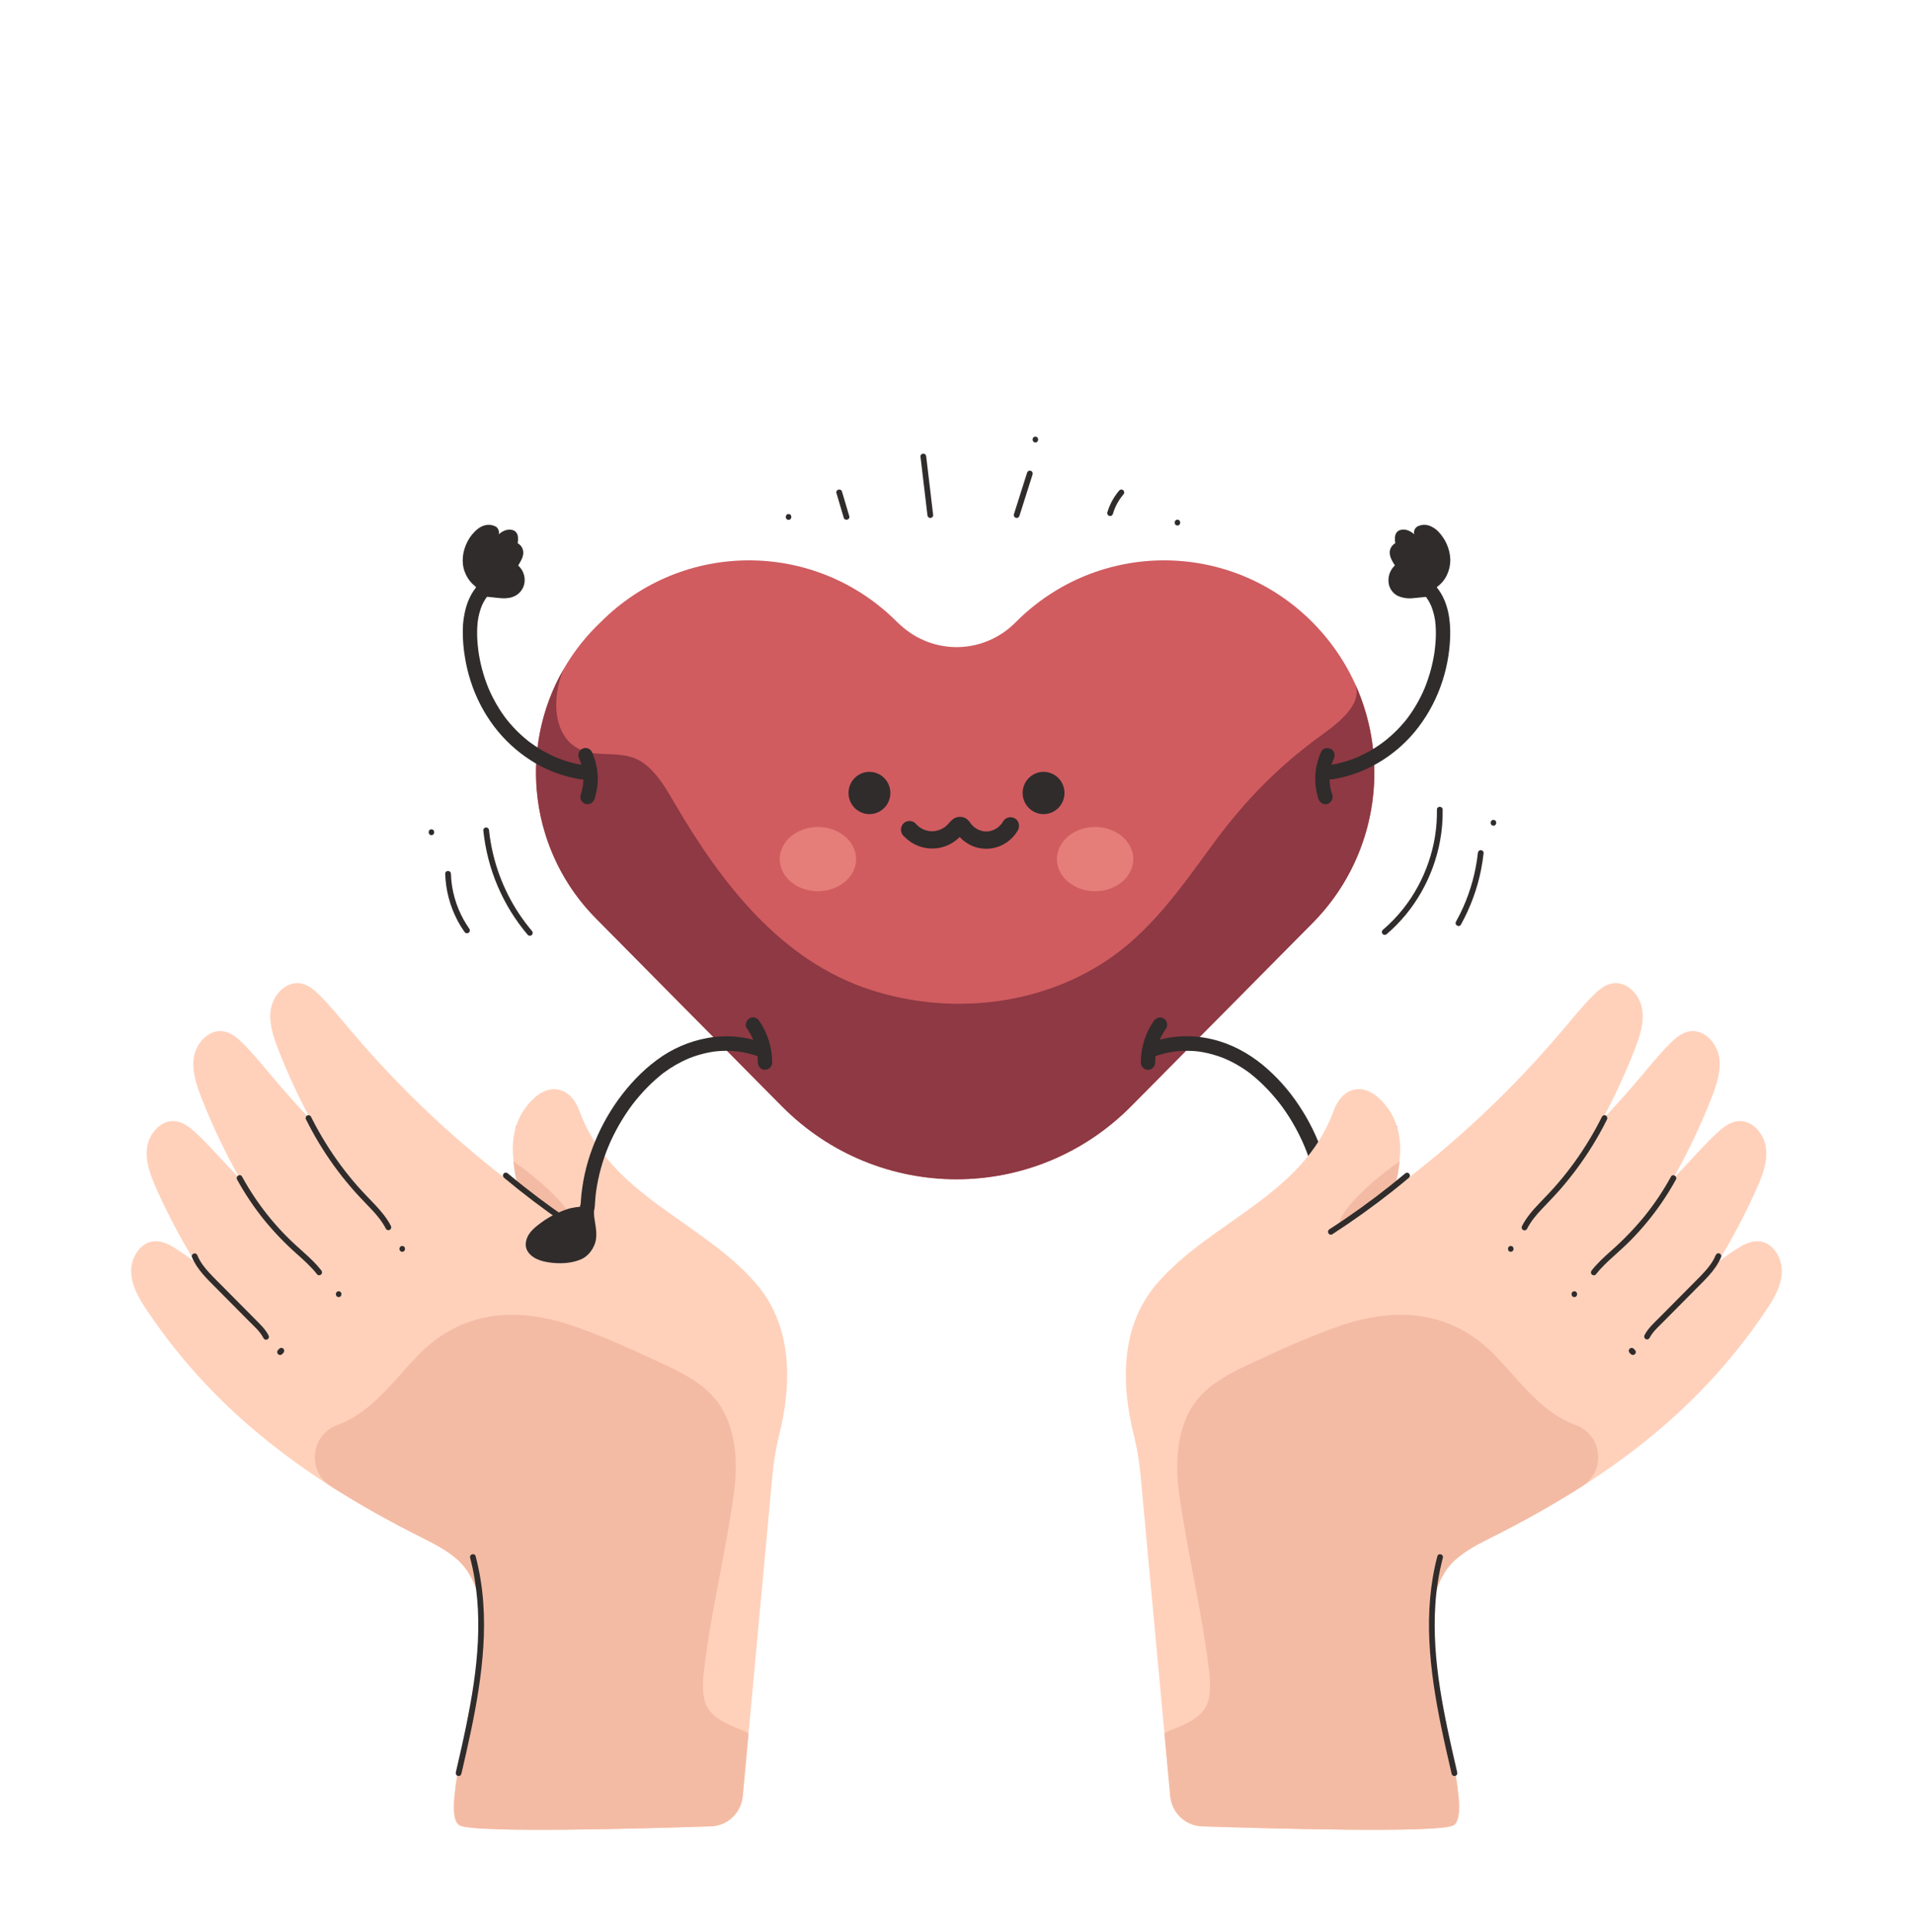 <svg width="317" height="320" viewBox="0 0 317 320" fill="none" xmlns="http://www.w3.org/2000/svg">
<path d="M125.236 212.574C116.192 202.174 101.144 198.093 96.007 184.006C94.612 180.186 91.201 179.149 88.153 182.246C84.143 186.326 84.403 191.846 86.299 197.173C75.898 189.438 66.411 180.523 58.025 170.603C56.421 168.704 54.855 166.763 53.112 165.003C52.161 164.043 51.077 163.091 49.748 162.89C47.433 162.536 45.334 164.712 44.908 167.037C44.481 169.362 45.277 171.723 46.136 173.917C47.698 177.916 49.509 181.812 51.559 185.581C49.402 183.298 47.308 180.955 45.277 178.552C43.673 176.653 42.107 174.712 40.364 172.952C39.413 171.992 38.328 171.042 36.999 170.838C34.683 170.485 32.584 172.661 32.158 174.986C31.732 177.31 32.529 179.672 33.386 181.866C35.203 186.517 37.356 191.027 39.826 195.36C39.087 194.595 38.358 193.823 37.639 193.045C35.949 191.224 34.296 189.365 32.472 187.678C31.48 186.762 30.353 185.864 29.015 185.723C26.685 185.477 24.69 187.75 24.369 190.093C24.049 192.435 24.954 194.755 25.912 196.914C27.774 201.1 29.914 205.155 32.318 209.051C31.331 208.317 30.331 207.611 29.296 206.941C28.161 206.213 26.896 205.525 25.553 205.622C23.219 205.782 21.643 208.378 21.732 210.742C21.821 213.107 23.111 215.232 24.427 217.187C36.067 234.504 51.679 245.573 69.97 254.738C72.04 255.774 74.129 256.845 75.852 258.398C79.597 261.776 80.171 267.586 79.576 272.346C77.808 286.523 73.263 300.702 76.156 302.37C78.451 303.694 106.382 302.917 117.807 302.539C119.139 302.495 120.409 301.962 121.38 301.039C122.35 300.117 122.954 298.869 123.078 297.53L127.992 244.446C128.171 242.493 128.474 240.554 128.9 238.64C128.96 238.373 129.021 238.122 129.078 237.89C131.324 228.96 131.263 219.506 125.236 212.574Z" fill="#FFD1BB"/>
<path d="M85.073 192.394C85.194 193.735 85.438 195.062 85.802 196.358C85.981 196.571 86.939 197.091 87.137 197.288C88.613 198.728 93.846 201.592 95.16 203.194C95.417 200.71 89.047 195.04 85.073 192.394Z" fill="#F4BBA4"/>
<path d="M123.075 286.643C117.369 284.403 115.917 282.963 116.674 276.627C117.851 266.75 120.27 257.17 121.619 247.339C122.227 242.901 122.078 238.019 119.997 233.96C117.713 229.506 113.093 227.419 108.779 225.422C104.258 223.33 99.73 221.278 95.016 219.648C85.547 216.371 76.41 217.101 69.211 224.566C65.21 228.715 61.653 233.88 56.077 235.987L55.886 236.058C51.479 237.658 50.834 243.669 54.789 246.197C59.699 249.309 64.766 252.161 69.97 254.742C72.04 255.779 74.129 256.85 75.852 258.403C79.597 261.781 80.171 267.59 79.577 272.35C77.808 286.528 73.264 300.707 76.156 302.374C78.451 303.699 106.382 302.922 117.807 302.544C119.139 302.5 120.409 301.966 121.38 301.044C122.35 300.122 122.954 298.874 123.079 297.534L124.044 287.114C123.733 286.933 123.409 286.775 123.075 286.643Z" fill="#F4BBA4"/>
<path d="M83.487 195.074C86.657 197.721 89.942 200.212 93.344 202.547C94.303 203.203 95.271 203.843 96.246 204.467C96.354 204.521 96.478 204.531 96.594 204.496C96.709 204.46 96.807 204.382 96.867 204.277C96.927 204.172 96.946 204.047 96.919 203.929C96.892 203.81 96.821 203.706 96.721 203.638C93.314 201.441 90.016 199.083 86.828 196.565C85.928 195.851 85.036 195.125 84.154 194.387C84.063 194.301 83.943 194.252 83.818 194.252C83.693 194.252 83.573 194.301 83.482 194.387C83.393 194.477 83.343 194.599 83.343 194.726C83.343 194.854 83.393 194.976 83.482 195.066L83.487 195.074Z" fill="#2F2C2B"/>
<path d="M85.536 186.538C85.512 186.61 85.493 186.685 85.473 186.758C85.552 186.68 85.579 186.605 85.536 186.538Z" fill="#2F2C2B"/>
<path d="M50.72 185.459C52.044 188.12 53.581 190.666 55.316 193.074C56.194 194.285 57.117 195.459 58.087 196.594C59.038 197.714 60.059 198.776 61.08 199.835C62.175 200.973 63.245 202.152 63.963 203.578C64.03 203.678 64.133 203.75 64.25 203.777C64.368 203.804 64.491 203.786 64.595 203.725C64.7 203.664 64.777 203.565 64.812 203.449C64.847 203.332 64.837 203.207 64.784 203.098C64.135 201.818 63.199 200.698 62.221 199.654C61.219 198.587 60.186 197.554 59.22 196.454C57.276 194.236 55.517 191.858 53.963 189.346C53.085 187.929 52.273 186.473 51.528 184.978C51.497 184.923 51.456 184.875 51.406 184.836C51.357 184.798 51.3 184.769 51.24 184.753C51.18 184.736 51.117 184.732 51.054 184.74C50.992 184.748 50.933 184.768 50.879 184.8C50.772 184.866 50.694 184.971 50.662 185.093C50.63 185.215 50.646 185.345 50.707 185.456L50.72 185.459Z" fill="#2F2C2B"/>
<path d="M39.284 195.39C40.576 197.744 42.072 199.977 43.754 202.064C45.443 204.134 47.299 206.061 49.301 207.824C50.452 208.851 51.606 209.888 52.56 211.112C52.719 211.315 53.066 211.272 53.232 211.112C53.318 211.02 53.366 210.899 53.366 210.773C53.366 210.646 53.318 210.525 53.232 210.434C52.397 209.362 51.406 208.43 50.4 207.526C49.393 206.622 48.393 205.728 47.445 204.768C45.606 202.906 43.934 200.882 42.451 198.72C41.606 197.488 40.824 196.215 40.105 194.902C39.809 194.362 38.988 194.845 39.284 195.382V195.39Z" fill="#2F2C2B"/>
<path d="M31.797 208.221C32.656 210.317 34.333 211.87 35.889 213.443L41.185 218.781C42.066 219.667 43.077 220.528 43.66 221.661C43.689 221.72 43.73 221.772 43.779 221.815C43.829 221.858 43.887 221.889 43.949 221.908C44.011 221.928 44.077 221.934 44.142 221.926C44.206 221.918 44.269 221.898 44.325 221.865C44.382 221.832 44.431 221.787 44.47 221.734C44.508 221.681 44.536 221.621 44.55 221.557C44.565 221.493 44.566 221.426 44.555 221.362C44.543 221.297 44.518 221.235 44.481 221.181C43.96 220.173 43.12 219.382 42.332 218.589L39.684 215.92L37.064 213.278C36.257 212.466 35.433 211.667 34.659 210.821C33.886 209.974 33.153 209.048 32.714 207.976C32.678 207.855 32.596 207.754 32.488 207.691C32.379 207.629 32.251 207.61 32.13 207.64C31.906 207.702 31.698 207.99 31.797 208.23V208.221Z" fill="#2F2C2B"/>
<path d="M46.748 224.32L46.956 224.112C47.002 224.069 47.036 224.013 47.054 223.952C47.083 223.895 47.097 223.832 47.093 223.768C47.096 223.704 47.083 223.64 47.054 223.582C47.036 223.521 47.002 223.466 46.956 223.422L46.859 223.347C46.786 223.304 46.703 223.281 46.618 223.282L46.493 223.299C46.413 223.321 46.34 223.364 46.282 223.422L46.076 223.63C46.029 223.674 45.996 223.729 45.978 223.79C45.948 223.847 45.934 223.91 45.937 223.974C45.934 224.039 45.948 224.103 45.978 224.16C45.996 224.221 46.03 224.276 46.076 224.32L46.173 224.395C46.245 224.438 46.328 224.461 46.412 224.461L46.539 224.443C46.618 224.421 46.69 224.379 46.748 224.32Z" fill="#2F2C2B"/>
<path d="M56.12 214.866C56.732 214.866 56.733 213.906 56.12 213.906C55.507 213.906 55.507 214.866 56.12 214.866Z" fill="#2F2C2B"/>
<path d="M66.654 207.36C67.266 207.36 67.267 206.4 66.654 206.4C66.041 206.4 66.041 207.36 66.654 207.36Z" fill="#2F2C2B"/>
<path d="M77.903 258.058C79.088 262.557 79.412 267.229 79.19 271.87C78.966 276.578 78.202 281.24 77.256 285.85C76.725 288.443 76.132 291.024 75.533 293.602C75.503 293.724 75.521 293.854 75.583 293.964C75.645 294.074 75.746 294.155 75.866 294.192C75.987 294.226 76.117 294.21 76.227 294.147C76.337 294.084 76.417 293.98 76.451 293.858C77.533 289.192 78.599 284.515 79.318 279.778C80.03 275.106 80.42 270.362 80.088 265.637C79.912 262.989 79.487 260.364 78.82 257.797C78.662 257.2 77.746 257.454 77.904 258.053L77.903 258.058Z" fill="#2F2C2B"/>
<path d="M217.532 103.126C203.924 89.39 181.869 89.39 168.257 103.126C165.763 105.643 162.408 107.098 158.882 107.193C155.357 107.287 151.93 106.013 149.307 103.634L148.747 103.125C135.14 89.39 113.085 89.39 99.473 103.125C96.169 106.26 93.523 110.034 91.694 114.223C89.865 118.412 88.89 122.929 88.827 127.506C88.763 132.084 89.613 136.627 91.325 140.866C93.037 145.104 95.577 148.952 98.793 152.179L109.225 162.72L129.563 183.25C145.544 199.382 171.456 199.382 187.437 183.25L207.774 162.72L217.532 152.87C231.139 139.131 231.137 116.861 217.532 103.126Z" fill="#D05C60"/>
<path d="M224.479 113.138C226.149 116.754 221.127 120.218 218.743 121.954C211.54 127.2 205.999 132.973 200.75 140.16C195.643 147.152 190.58 154.379 183.262 159.2C171.893 166.701 157.234 168.131 144.376 164.01C129.39 159.21 119.492 146.238 111.814 133.104C110.533 130.912 109.252 128.654 107.354 126.979C104.659 124.6 101.965 125.098 98.72 124.813C91.623 124.189 91.122 116.299 93.358 110.906C89.624 117.424 88.131 125.007 89.114 132.472C90.096 139.936 93.498 146.863 98.788 152.171L109.226 162.72L129.563 183.25C145.544 199.382 171.456 199.382 187.437 183.25L207.774 162.72L217.532 152.87C222.588 147.767 225.967 141.217 227.21 134.109C228.453 127.002 227.499 119.68 224.479 113.138Z" fill="#8E3943"/>
<path d="M126.483 172.758C123.509 171.669 120.303 171.393 117.19 171.958C114.172 172.508 111.319 173.749 108.851 175.587C106.379 177.414 104.264 179.667 102.456 182.158C100.679 184.625 99.24 187.323 98.176 190.178C97.113 192.981 96.466 195.928 96.255 198.923C96.233 199.254 96.227 199.587 96.184 199.917L96.227 199.597C96.202 199.779 96.155 199.957 96.087 200.128L96.208 199.842C96.186 199.89 96.159 199.934 96.136 199.982C96.089 200.054 96.1 200.042 96.17 199.947C96.24 199.853 96.254 199.842 96.198 199.906L96.162 199.944C96.075 200.022 96.113 199.994 96.279 199.856C96.22 199.881 96.163 199.912 96.11 199.947L96.395 199.826C96.274 199.87 96.148 199.901 96.021 199.918L96.338 199.877C95.708 199.927 95.083 200.021 94.466 200.16C93.824 200.343 93.197 200.574 92.589 200.853C91.488 201.332 90.448 201.942 89.491 202.67C88.698 203.272 87.841 203.963 87.414 204.891C87.055 205.674 86.971 206.603 87.476 207.35C88.4 208.717 90.204 209.072 91.729 209.21C93.253 209.347 94.915 209.219 96.338 208.586C97.374 208.126 98.146 207.146 98.547 206.106C98.996 204.938 98.784 203.635 98.595 202.438C98.552 202.17 98.509 201.901 98.473 201.638L98.516 201.958C98.419 201.351 98.403 200.734 98.47 200.123L98.427 200.443C98.453 200.263 98.49 200.086 98.538 199.91C98.704 199.306 98.333 198.578 97.707 198.434C97.404 198.355 97.082 198.399 96.809 198.555C96.537 198.711 96.335 198.968 96.246 199.272C95.839 200.757 96.197 202.24 96.397 203.725L96.355 203.405C96.441 203.951 96.455 204.507 96.398 205.058L96.441 204.738C96.401 205.023 96.326 205.303 96.216 205.57L96.336 205.283C96.29 205.396 96.237 205.506 96.178 205.613C96.146 205.669 96.113 205.723 96.078 205.773C96.021 205.858 95.867 206.006 96.114 205.734C95.931 205.944 95.734 206.143 95.526 206.328C95.401 206.435 95.781 206.146 95.632 206.245L95.577 206.285C95.529 206.317 95.482 206.346 95.434 206.373C95.332 206.432 95.226 206.486 95.117 206.533L95.401 206.413C94.895 206.613 94.365 206.746 93.826 206.81L94.143 206.766C93.204 206.89 92.252 206.89 91.313 206.766L91.63 206.81C91.037 206.738 90.454 206.59 89.898 206.368L90.183 206.49C90.052 206.435 89.924 206.372 89.8 206.302C89.738 206.267 89.676 206.229 89.617 206.19L89.533 206.131C89.405 206.045 89.817 206.365 89.692 206.25C89.603 206.172 89.519 206.088 89.44 206C89.625 206.205 89.616 206.253 89.516 206.088C89.487 206.036 89.461 205.983 89.438 205.928L89.557 206.214C89.519 206.122 89.492 206.024 89.48 205.925L89.521 206.245C89.508 206.138 89.508 206.031 89.521 205.925L89.478 206.245C89.499 206.109 89.537 205.977 89.591 205.851L89.472 206.138C89.532 205.998 89.606 205.864 89.69 205.738C89.716 205.699 89.743 205.662 89.77 205.626C89.868 205.482 89.538 205.91 89.694 205.725C89.752 205.654 89.809 205.586 89.871 205.518C90.027 205.35 90.192 205.19 90.364 205.038C90.465 204.946 90.57 204.858 90.681 204.771C90.736 204.725 90.793 204.682 90.849 204.637C90.532 204.888 90.73 204.73 90.803 204.674C91.76 203.956 92.798 203.354 93.894 202.88L93.61 203.002C94.348 202.67 95.125 202.435 95.923 202.304L95.606 202.347C96.232 202.262 96.883 202.296 97.441 201.947C97.724 201.763 97.965 201.52 98.147 201.235C98.33 200.95 98.45 200.629 98.5 200.293C98.588 199.758 98.598 199.219 98.639 198.68C98.677 198.186 98.73 197.694 98.798 197.203L98.755 197.523C99.124 194.85 99.84 192.237 100.885 189.752L100.765 190.038C101.812 187.53 103.162 185.163 104.784 182.989L104.943 182.787C105.032 182.67 104.784 182.995 104.871 182.88L104.93 182.805C105.039 182.664 105.15 182.523 105.261 182.384C105.473 182.122 105.687 181.863 105.905 181.608C106.341 181.102 106.792 180.611 107.258 180.134C107.724 179.658 108.195 179.211 108.671 178.794C108.915 178.576 109.164 178.365 109.417 178.154C109.55 178.045 109.682 177.931 109.82 177.834C109.809 177.834 109.582 178.016 109.736 177.899L109.814 177.84L110.05 177.662C111.303 176.737 112.657 175.96 114.087 175.347L113.803 175.469C115.289 174.836 116.85 174.402 118.447 174.179L118.13 174.221C119.623 174.02 121.136 174.02 122.63 174.221L122.313 174.179C123.52 174.346 124.706 174.645 125.849 175.072C126.153 175.156 126.478 175.115 126.752 174.958C127.026 174.801 127.227 174.54 127.31 174.234C127.469 173.554 127.106 172.992 126.48 172.758H126.483Z" fill="#2F2C2B"/>
<path d="M97.406 199.416C97.379 199.96 97.319 200.59 96.871 200.894C96.601 201.077 96.259 201.09 95.937 201.112C93.826 201.272 90.633 203.019 89.148 204.525C85.582 208.142 94.22 208.854 96.281 207.245C98.986 205.126 96.647 202.238 97.39 199.589" fill="#2F2C2B"/>
<path d="M123.755 170.339C124.204 170.979 124.584 171.666 124.887 172.387L124.768 172.101C125.139 172.994 125.394 173.932 125.526 174.891L125.483 174.571C125.546 175.049 125.578 175.53 125.58 176.011C125.58 176.64 126.125 177.242 126.768 177.211C127.082 177.206 127.382 177.078 127.603 176.854C127.825 176.63 127.952 176.328 127.957 176.011C127.954 173.547 127.205 171.142 125.809 169.12C125.646 168.855 125.393 168.659 125.098 168.568C124.789 168.485 124.46 168.529 124.183 168.69C123.679 169.01 123.372 169.782 123.755 170.331V170.339Z" fill="#2F2C2B"/>
<path d="M96.831 126.771C95.146 126.516 93.499 126.048 91.93 125.378L92.215 125.498C91.217 125.071 90.252 124.568 89.329 123.994C88.862 123.702 88.407 123.395 87.963 123.07L87.65 122.843C87.592 122.798 87.532 122.755 87.475 122.707C87.462 122.696 87.69 122.877 87.59 122.797L87.492 122.72C87.278 122.549 87.066 122.374 86.858 122.194C86.031 121.483 85.258 120.712 84.544 119.886C84.36 119.674 84.181 119.456 84.005 119.237C83.923 119.133 83.834 119.029 83.758 118.917C83.748 118.906 83.916 119.13 83.842 119.026L83.78 118.946L83.621 118.731C83.283 118.27 82.964 117.798 82.662 117.315C81.972 116.203 81.371 115.037 80.867 113.827L80.986 114.114C80.126 112.038 79.54 109.858 79.242 107.629L79.285 107.949C79.057 106.219 78.968 104.458 79.195 102.723L79.152 103.043C79.272 102.076 79.518 101.128 79.884 100.226L79.765 100.512C79.91 100.165 80.079 99.829 80.269 99.506C80.364 99.346 80.467 99.186 80.573 99.026C80.629 98.947 80.86 98.661 80.612 98.963C80.67 98.893 80.727 98.821 80.786 98.749C81.124 98.363 81.347 97.889 81.429 97.381C81.496 97.01 81.423 96.629 81.225 96.31C81.027 95.991 80.719 95.758 80.359 95.656C80.207 95.614 80.047 95.603 79.889 95.623C79.732 95.644 79.581 95.696 79.443 95.776C79.308 95.856 79.19 95.961 79.096 96.087C79.001 96.213 78.932 96.356 78.893 96.508C78.853 96.661 78.844 96.82 78.865 96.976C78.886 97.133 78.938 97.283 79.017 97.419C79.186 97.677 79.436 97.871 79.727 97.97L79.768 97.986L79.485 97.866C79.586 97.923 79.538 97.883 79.339 97.746C79.203 97.542 79.16 97.493 79.21 97.594L79.091 97.307C79.101 97.331 79.108 97.356 79.112 97.381L79.069 97.061C79.075 97.114 79.075 97.168 79.069 97.221L79.111 96.901C79.095 96.995 79.07 97.086 79.034 97.174L79.153 96.888C79.099 96.998 79.038 97.105 78.971 97.208C78.92 97.296 79.095 97.048 79.085 97.059C79.054 97.089 79.027 97.122 79.004 97.158C78.895 97.294 78.789 97.435 78.687 97.576C78.493 97.835 78.314 98.106 78.153 98.387C77.8 99.016 77.514 99.68 77.299 100.37C76.898 101.702 76.693 103.087 76.689 104.48C76.678 105.927 76.793 107.373 77.031 108.8C77.242 110.157 77.56 111.494 77.982 112.8C78.843 115.511 80.154 118.054 81.861 120.32C83.531 122.529 85.574 124.424 87.895 125.92C90.145 127.37 92.642 128.388 95.258 128.923C95.576 128.986 95.88 129.038 96.192 129.083C96.502 129.158 96.828 129.114 97.108 128.962C97.38 128.801 97.578 128.538 97.658 128.23C97.737 127.922 97.693 127.595 97.535 127.32C97.376 127.077 97.123 126.813 96.825 126.77L96.831 126.771Z" fill="#2F2C2B"/>
<path d="M80.131 95.189C80.122 95.189 80.043 95.114 80.034 95.118C80.027 95.123 80.26 95.307 80.134 95.192C80.068 95.131 79.998 95.074 79.933 95.01C79.868 94.946 79.822 94.896 79.775 94.837C79.727 94.778 79.531 94.507 79.751 94.824C79.551 94.546 79.38 94.247 79.242 93.933L79.361 94.219C79.206 93.843 79.099 93.448 79.044 93.045L79.087 93.365C79.037 92.964 79.037 92.559 79.087 92.158L79.044 92.478C79.113 91.993 79.244 91.52 79.434 91.069L79.313 91.355C79.419 91.109 79.54 90.87 79.676 90.64C79.745 90.523 79.816 90.411 79.89 90.299C79.928 90.245 79.966 90.189 80.006 90.139L80.085 90.03C79.974 90.176 79.946 90.213 80.003 90.142C80.161 89.943 80.335 89.757 80.523 89.586C80.718 89.416 80.38 89.685 80.478 89.614C80.531 89.578 80.581 89.541 80.637 89.507C80.75 89.432 80.87 89.367 80.993 89.312L80.71 89.434C80.853 89.372 81.004 89.329 81.158 89.306L80.841 89.347C80.954 89.334 81.068 89.334 81.18 89.347L80.864 89.304C80.959 89.32 81.052 89.345 81.142 89.379L80.859 89.259L80.913 89.283L80.486 87.642L77.507 93.6C77.228 94.16 77.348 94.925 77.934 95.242C78.473 95.53 79.261 95.41 79.561 94.811L82.532 88.848C82.689 88.567 82.731 88.235 82.651 87.923C82.563 87.646 82.382 87.328 82.106 87.206C81.804 87.061 81.478 86.97 81.144 86.939C80.877 86.921 80.61 86.947 80.352 87.016C79.936 87.127 79.547 87.322 79.207 87.589C78.479 88.159 77.884 88.884 77.464 89.712C76.66 91.261 76.384 93.139 77.04 94.795C77.418 95.787 78.076 96.644 78.933 97.261C79.068 97.341 79.217 97.393 79.371 97.414C79.526 97.436 79.683 97.426 79.835 97.386C79.986 97.346 80.127 97.277 80.252 97.181C80.376 97.086 80.481 96.967 80.559 96.83C80.884 96.213 80.675 95.579 80.133 95.189H80.131Z" fill="#2F2C2B"/>
<path d="M79.751 95.619C80.123 95.06 80.51 94.514 80.914 93.979L81.001 93.864C80.887 94.013 80.87 94.037 80.946 93.936L81.079 93.766C81.182 93.635 81.285 93.504 81.396 93.374C81.607 93.113 81.819 92.856 82.03 92.602C82.468 92.094 82.919 91.598 83.385 91.118C83.617 90.878 83.853 90.638 84.094 90.408C84.141 90.363 84.187 90.318 84.236 90.275C84.285 90.232 84.492 90.064 84.319 90.2C84.146 90.336 84.379 90.166 84.415 90.144C84.489 90.101 84.564 90.064 84.642 90.03L84.358 90.15C84.435 90.122 84.513 90.1 84.593 90.085L84.276 90.128C84.356 90.119 84.437 90.119 84.517 90.128L84.2 90.085C84.241 90.09 84.282 90.099 84.322 90.11L83.449 88.954C83.474 89.171 83.474 89.391 83.449 89.608L83.491 89.288C83.447 89.568 83.37 89.842 83.262 90.104L83.38 89.818C83.237 90.15 83.064 90.467 82.862 90.766C82.762 90.926 82.656 91.069 82.545 91.216C82.491 91.29 82.433 91.36 82.387 91.434C82.607 91.114 82.409 91.403 82.36 91.467L80.825 93.44L79.296 95.413C79.087 95.683 78.857 95.928 78.768 96.269C78.682 96.543 78.691 96.839 78.792 97.108C78.893 97.377 79.081 97.604 79.326 97.752C79.57 97.9 79.857 97.96 80.14 97.924C80.422 97.887 80.685 97.755 80.884 97.549C81.083 97.354 81.21 97.097 81.246 96.82C81.282 96.543 81.224 96.262 81.081 96.022C80.741 95.498 80.012 95.222 79.454 95.592C78.934 95.93 78.662 96.672 79.028 97.234L79.044 97.259L78.923 96.334V96.358L79.229 95.829L79.408 95.68L79.692 95.56H79.657H80.291H80.26L80.784 95.869L80.76 95.845L81.066 96.374L81.052 96.328L81.095 96.648V96.6L81.054 96.92L81.071 96.872L80.951 97.158C81.009 97.062 80.982 97.093 80.871 97.248L80.97 97.123L81.163 96.872L81.551 96.371L82.33 95.368L83.835 93.426C84.823 92.146 86.008 90.706 85.823 88.963C85.812 88.7 85.723 88.447 85.568 88.235C85.416 88.026 85.199 87.875 84.951 87.806C83.418 87.419 82.292 88.798 81.352 89.797C80.475 90.737 79.648 91.723 78.874 92.752C78.463 93.296 78.069 93.852 77.69 94.421C77.343 94.942 77.573 95.773 78.117 96.062C78.391 96.216 78.712 96.256 79.015 96.176C79.318 96.096 79.579 95.901 79.743 95.632L79.751 95.619Z" fill="#2F2C2B"/>
<path d="M81.428 97.016C82.09 96.056 82.78 95.107 83.488 94.174L83.396 94.296L83.488 94.174L83.606 94.024L83.864 93.693C84.052 93.453 84.242 93.214 84.434 92.978C84.593 92.77 84.764 92.555 84.945 92.358C84.984 92.314 85.027 92.27 85.07 92.229C85.165 92.141 85.26 92.131 85.016 92.259C85.121 92.205 85.21 92.131 85.319 92.082L85.035 92.203C85.101 92.176 85.17 92.157 85.24 92.144L84.923 92.187C84.972 92.182 85.022 92.182 85.072 92.187L84.755 92.144C84.803 92.152 84.851 92.165 84.897 92.184L84.614 92.062C84.772 92.146 84.433 91.883 84.523 91.982C84.614 92.082 84.349 91.712 84.439 91.882L84.319 91.595C84.345 91.656 84.362 91.72 84.371 91.786L84.328 91.466C84.335 91.535 84.335 91.604 84.328 91.674L84.371 91.354C84.348 91.483 84.311 91.61 84.262 91.731L84.382 91.445C84.149 91.929 83.882 92.395 83.582 92.84C83.281 93.334 82.97 93.822 82.65 94.304C82.509 94.515 82.369 94.728 82.22 94.944C82.185 94.994 82.149 95.042 82.112 95.091C81.994 95.251 82.258 94.907 82.166 95.019C82.074 95.131 82.025 95.195 81.951 95.28C81.802 95.445 81.643 95.6 81.475 95.746C81.317 95.891 81.699 95.586 81.529 95.702C81.482 95.734 81.434 95.768 81.385 95.798C81.288 95.858 81.186 95.912 81.082 95.958L81.366 95.837C81.209 95.903 81.045 95.949 80.878 95.974L81.195 95.931C81.099 95.942 81.003 95.947 80.906 95.946C80.283 95.938 79.689 96.506 79.718 97.146C79.723 97.462 79.85 97.764 80.072 97.988C80.293 98.212 80.593 98.34 80.906 98.346C82.281 98.366 83.306 97.434 84.091 96.4C84.788 95.449 85.43 94.458 86.013 93.432C86.354 92.856 86.698 92.269 86.714 91.576C86.719 91.342 86.677 91.11 86.591 90.893C86.506 90.676 86.378 90.478 86.215 90.312C86.053 90.146 85.859 90.014 85.645 89.925C85.431 89.835 85.202 89.79 84.97 89.792C84.241 89.803 83.585 90.272 83.133 90.818C82.745 91.286 82.365 91.765 81.99 92.246C81.084 93.41 80.207 94.597 79.372 95.814C79.218 96.088 79.177 96.412 79.257 96.715C79.337 97.019 79.532 97.279 79.8 97.44C80.407 97.76 81.047 97.562 81.428 97.01V97.016Z" fill="#2F2C2B"/>
<path d="M80.115 98.794C80.967 98.885 81.819 98.982 82.672 99.064C83.395 99.134 84.17 99.149 84.867 98.915C85.323 98.775 85.739 98.524 86.078 98.186C86.418 97.848 86.67 97.431 86.815 96.973C86.942 96.537 86.974 96.078 86.911 95.629C86.847 95.179 86.689 94.748 86.448 94.365C85.884 93.519 85.026 92.919 84.045 92.683C83.741 92.604 83.419 92.647 83.146 92.804C82.873 92.96 82.671 93.218 82.583 93.522C82.403 94.237 82.453 94.992 82.724 95.677C82.996 96.363 83.476 96.943 84.095 97.336C84.368 97.494 84.692 97.537 84.996 97.457C85.3 97.376 85.561 97.178 85.722 96.906C85.874 96.629 85.914 96.304 85.835 95.998C85.755 95.692 85.562 95.43 85.295 95.264C85.251 95.228 85.204 95.196 85.154 95.17C85.199 95.179 85.395 95.37 85.243 95.234C85.166 95.165 85.095 95.09 85.029 95.011C84.904 94.867 85.17 95.216 85.096 95.096L85.018 94.978C84.958 94.88 84.906 94.779 84.859 94.675L84.98 94.962C84.903 94.769 84.85 94.569 84.821 94.363L84.864 94.683C84.842 94.496 84.842 94.307 84.864 94.12L84.821 94.44C84.834 94.347 84.853 94.254 84.877 94.163L83.415 95.002C83.589 95.042 83.759 95.096 83.924 95.162L83.641 95.042C83.787 95.105 83.927 95.179 84.062 95.264C84.113 95.296 84.16 95.333 84.21 95.365C83.892 95.173 84.118 95.29 84.198 95.365C84.254 95.418 84.307 95.474 84.357 95.533C84.431 95.616 84.476 95.76 84.32 95.474C84.397 95.613 84.49 95.736 84.555 95.883L84.436 95.597C84.503 95.759 84.55 95.929 84.577 96.102L84.536 95.782C84.561 95.976 84.561 96.171 84.536 96.365L84.579 96.045C84.554 96.197 84.513 96.346 84.457 96.49L84.576 96.202C84.536 96.289 84.492 96.374 84.442 96.456C84.338 96.637 84.639 96.25 84.489 96.397C84.454 96.43 84.424 96.466 84.389 96.499C84.311 96.573 84.219 96.587 84.481 96.437C84.441 96.459 84.404 96.491 84.367 96.515C84.281 96.569 84.191 96.615 84.099 96.654L84.382 96.534C84.173 96.618 83.954 96.675 83.731 96.706L84.048 96.664C83.475 96.717 82.898 96.702 82.328 96.621L80.109 96.386C79.874 96.386 79.644 96.457 79.449 96.588C79.254 96.72 79.101 96.908 79.011 97.127C78.921 97.346 78.897 97.588 78.943 97.82C78.989 98.053 79.102 98.267 79.267 98.435C79.5 98.646 79.797 98.769 80.109 98.786L80.115 98.794Z" fill="#2F2C2B"/>
<path d="M96.002 125.717C96.04 125.8 96.076 125.877 96.113 125.968L95.994 125.682C96.311 126.444 96.528 127.246 96.639 128.066L96.596 127.746C96.702 128.566 96.702 129.397 96.596 130.218L96.639 129.898C96.557 130.512 96.415 131.116 96.216 131.702C96.013 132.296 96.447 133.042 97.046 133.179C97.35 133.256 97.671 133.212 97.943 133.056C98.216 132.899 98.418 132.643 98.508 132.341C98.926 131.107 99.107 129.803 99.04 128.501C98.966 127.116 98.631 125.758 98.051 124.501C97.895 124.231 97.64 124.033 97.341 123.949C97.032 123.866 96.703 123.91 96.425 124.07C96.158 124.229 95.963 124.486 95.88 124.787C95.811 125.1 95.853 125.427 95.999 125.712L96.002 125.717Z" fill="#2F2C2B"/>
<path d="M191.151 175.072C192.294 174.643 193.48 174.343 194.687 174.174L194.37 174.216C195.864 174.015 197.377 174.015 198.87 174.216L198.553 174.174C200.15 174.398 201.711 174.831 203.197 175.464L202.913 175.342C204.182 175.886 205.393 176.559 206.526 177.352C206.659 177.446 206.792 177.541 206.923 177.638C206.995 177.69 207.064 177.742 207.134 177.798C207.204 177.854 207.47 178.069 207.18 177.832C207.44 178.045 207.703 178.251 207.958 178.472C208.452 178.892 208.927 179.33 209.385 179.786C210.337 180.723 211.226 181.723 212.046 182.781L212.105 182.856C212.22 183.006 212.041 182.771 212.033 182.763C212.089 182.827 212.136 182.899 212.192 182.966C212.293 183.101 212.393 183.237 212.493 183.374C212.692 183.649 212.886 183.926 213.076 184.206C213.459 184.767 213.823 185.341 214.168 185.928C214.949 187.249 215.637 188.623 216.229 190.04L216.108 189.754C217.154 192.238 217.87 194.851 218.239 197.525L218.196 197.205C218.259 197.685 218.312 198.165 218.354 198.645C218.399 199.195 218.408 199.744 218.497 200.29C218.545 200.621 218.662 200.938 218.84 201.22C219.018 201.502 219.252 201.743 219.529 201.928C220.098 202.288 220.751 202.258 221.391 202.344L221.074 202.301C221.872 202.432 222.649 202.666 223.387 202.998L223.103 202.877C224.21 203.35 225.257 203.954 226.224 204.675C226.297 204.731 226.487 204.89 226.178 204.638C226.233 204.683 226.291 204.726 226.346 204.773C226.446 204.854 226.544 204.933 226.639 205.022C226.813 205.173 226.98 205.334 227.137 205.502C227.203 205.573 227.267 205.648 227.329 205.723C227.487 205.909 227.154 205.48 227.253 205.624C227.276 205.656 227.3 205.688 227.322 205.722C227.412 205.852 227.488 205.991 227.551 206.136L227.432 205.85C227.485 205.976 227.523 206.108 227.544 206.243L227.501 205.923C227.514 206.029 227.514 206.137 227.501 206.243L227.543 205.923C227.53 206.023 227.504 206.12 227.465 206.213L227.584 205.926C227.562 205.982 227.535 206.035 227.505 206.086C227.49 206.112 227.473 206.136 227.457 206.16C227.37 206.299 227.595 205.984 227.589 205.989C227.498 206.064 227.43 206.168 227.33 206.248C227.199 206.363 227.611 206.043 227.489 206.13L227.405 206.189C227.349 206.226 227.292 206.261 227.235 206.293C227.107 206.366 226.975 206.431 226.839 206.488L227.124 206.366C226.568 206.588 225.986 206.736 225.392 206.808L225.709 206.765C224.77 206.889 223.819 206.889 222.88 206.765L223.197 206.808C222.657 206.745 222.127 206.611 221.621 206.411L221.905 206.531C221.796 206.484 221.69 206.431 221.588 206.371C221.54 206.344 221.491 206.315 221.445 206.283L221.39 206.243C221.241 206.144 221.621 206.434 221.496 206.326C221.287 206.141 221.091 205.943 220.908 205.733C221.149 205.998 221.014 205.874 220.96 205.794C220.906 205.714 220.881 205.672 220.844 205.608C220.785 205.501 220.732 205.391 220.686 205.278L220.806 205.565C220.697 205.298 220.621 205.019 220.581 204.733L220.624 205.053C220.567 204.502 220.581 203.947 220.667 203.4L220.624 203.72C220.825 202.235 221.184 200.752 220.783 199.267C220.624 198.662 219.931 198.229 219.321 198.429C219.02 198.518 218.765 198.722 218.61 198.998C218.456 199.273 218.413 199.599 218.491 199.906C218.538 200.081 218.575 200.259 218.602 200.438L218.559 200.118C218.624 200.729 218.609 201.347 218.513 201.954L218.556 201.634C218.47 202.274 218.358 202.898 218.28 203.533C218.2 204.144 218.206 204.763 218.296 205.373C218.403 205.999 218.642 206.595 218.998 207.12C219.353 207.644 219.817 208.085 220.356 208.413C220.959 208.755 221.62 208.98 222.304 209.078C223.113 209.217 223.935 209.271 224.755 209.238C225.57 209.216 226.379 209.098 227.167 208.886C227.891 208.682 228.616 208.362 229.166 207.83C229.469 207.538 229.692 207.172 229.812 206.767C229.933 206.362 229.948 205.932 229.855 205.52C229.676 204.643 228.999 203.891 228.354 203.32C227.416 202.499 226.379 201.8 225.268 201.24C224.179 200.682 223.002 200.176 221.781 199.99C221.42 199.936 221.058 199.915 220.697 199.872L221.014 199.914C220.886 199.896 220.761 199.865 220.64 199.821L220.925 199.942C220.868 199.917 220.811 199.875 220.756 199.851C220.914 199.984 220.96 200.019 220.892 199.957C220.872 199.939 220.854 199.921 220.837 199.901C220.699 199.774 220.984 200.157 220.898 199.978C220.876 199.93 220.849 199.885 220.827 199.837L220.947 200.123C220.88 199.953 220.833 199.774 220.808 199.592L220.851 199.912C220.759 199.218 220.757 198.509 220.681 197.811C220.592 197.011 220.478 196.198 220.329 195.4C220.06 193.972 219.689 192.566 219.22 191.192C218.246 188.302 216.892 185.558 215.194 183.032C213.539 180.545 211.536 178.313 209.245 176.408C206.801 174.41 203.969 172.888 200.894 172.165C197.834 171.424 194.635 171.5 191.612 172.386C191.253 172.492 190.898 172.613 190.547 172.747C190.252 172.838 189.999 173.034 189.835 173.298C189.676 173.578 189.633 173.91 189.717 174.222C189.9 174.798 190.555 175.294 191.178 175.061L191.151 175.072Z" fill="#2F2C2B"/>
<path d="M219.594 199.416C219.621 199.96 219.681 200.59 220.13 200.894C220.399 201.077 220.741 201.09 221.063 201.112C223.174 201.272 226.366 203.019 227.852 204.525C231.418 208.142 222.78 208.854 220.719 207.245C218.014 205.126 220.353 202.238 219.61 199.589" fill="#2F2C2B"/>
<path d="M191.191 169.128C189.795 171.15 189.046 173.555 189.043 176.019C189.043 176.648 189.59 177.249 190.232 177.219C190.545 177.214 190.845 177.086 191.066 176.862C191.288 176.638 191.415 176.336 191.42 176.019C191.422 175.537 191.454 175.057 191.517 174.579L191.474 174.899C191.606 173.94 191.861 173.002 192.232 172.109L192.113 172.395C192.416 171.673 192.796 170.987 193.245 170.347C193.323 170.211 193.375 170.061 193.396 169.904C193.417 169.748 193.407 169.589 193.368 169.437C193.328 169.284 193.259 169.141 193.164 169.016C193.07 168.89 192.952 168.785 192.817 168.706C192.207 168.386 191.576 168.587 191.191 169.136V169.128Z" fill="#2F2C2B"/>
<path d="M220.802 129.085C223.436 128.675 225.972 127.772 228.28 126.424C230.596 125.085 232.662 123.348 234.385 121.291C236.242 119.05 237.702 116.502 238.701 113.76C239.669 111.111 240.211 108.323 240.305 105.501C240.397 102.781 239.975 99.797 238.295 97.573C238.202 97.45 238.108 97.326 238.012 97.205L237.932 97.107C237.853 97.014 238.04 97.256 238.04 97.251C238.04 97.246 237.947 97.109 237.932 97.091C237.899 97.033 237.87 96.972 237.844 96.91L237.962 97.197C237.927 97.109 237.901 97.017 237.886 96.923L237.928 97.243C237.922 97.19 237.922 97.136 237.928 97.083L237.885 97.403C237.889 97.378 237.896 97.353 237.905 97.33L237.787 97.616C237.837 97.515 237.787 97.565 237.658 97.768C237.458 97.906 237.411 97.946 237.512 97.888L237.229 98.008L237.27 97.992C237.564 97.9 237.816 97.705 237.98 97.442C238.059 97.305 238.111 97.155 238.132 96.999C238.153 96.842 238.144 96.683 238.104 96.531C238.065 96.378 237.996 96.235 237.901 96.109C237.807 95.984 237.688 95.878 237.554 95.798C237.287 95.658 236.931 95.563 236.637 95.678C236.27 95.799 235.956 96.044 235.748 96.373C235.597 96.638 235.527 96.943 235.548 97.248C235.606 97.815 235.839 98.35 236.214 98.776C236.281 98.84 236.34 98.912 236.389 98.99C236.377 98.965 236.222 98.766 236.316 98.899L236.408 99.027C236.515 99.187 236.618 99.347 236.715 99.507C236.912 99.839 237.086 100.185 237.235 100.541L237.116 100.254C237.483 101.157 237.729 102.105 237.85 103.074L237.807 102.754C238.031 104.488 237.945 106.25 237.717 107.979L237.76 107.659C237.462 109.888 236.875 112.069 236.016 114.144L236.135 113.858C235.691 114.922 235.172 115.954 234.583 116.944C234.285 117.443 233.968 117.931 233.632 118.406C233.555 118.517 233.474 118.626 233.398 118.726C233.352 118.789 233.304 118.851 233.258 118.915C233.212 118.979 233.066 119.168 233.19 119.006L233.139 119.072L233.014 119.232C232.917 119.354 232.821 119.474 232.721 119.594C232.025 120.424 231.269 121.202 230.459 121.92C230.248 122.103 230.036 122.283 229.825 122.459L229.529 122.699C229.481 122.742 229.432 122.781 229.38 122.818L229.47 122.747L229.369 122.824C228.946 123.15 228.506 123.461 228.048 123.755C227.012 124.429 225.921 125.011 224.786 125.498L225.072 125.378C223.498 126.049 221.847 126.517 220.158 126.771C219.884 126.811 219.581 127.091 219.448 127.322C219.289 127.602 219.246 127.934 219.328 128.246C219.411 128.548 219.607 128.804 219.874 128.963C220.157 129.108 220.48 129.151 220.791 129.085H220.802Z" fill="#2F2C2B"/>
<path d="M238.067 97.261C238.781 96.766 239.358 96.094 239.742 95.31C240.129 94.513 240.33 93.638 240.331 92.75C240.309 91.803 240.088 90.871 239.682 90.016C239.516 89.649 239.316 89.299 239.083 88.971C238.833 88.599 238.546 88.254 238.226 87.942C237.807 87.542 237.307 87.238 236.761 87.051C236.495 86.963 236.216 86.923 235.937 86.933C235.573 86.954 235.217 87.047 234.889 87.208C234.621 87.365 234.425 87.623 234.344 87.925C234.271 88.237 234.313 88.566 234.463 88.85L237.433 94.818C237.714 95.379 238.543 95.584 239.059 95.248C239.329 95.083 239.524 94.82 239.605 94.512C239.686 94.205 239.646 93.878 239.494 93.6L236.522 87.637L236.092 89.28L236.146 89.256L235.862 89.376C235.953 89.341 236.046 89.316 236.141 89.301L235.824 89.344C235.938 89.331 236.052 89.331 236.165 89.344L235.848 89.302C236.002 89.326 236.153 89.369 236.297 89.43L236.013 89.309C236.122 89.359 236.228 89.417 236.33 89.482C236.382 89.515 236.433 89.552 236.488 89.587C236.675 89.715 236.29 89.413 236.446 89.557C236.639 89.737 236.821 89.93 236.989 90.134C237.067 90.226 236.81 89.89 236.966 90.104C237.005 90.157 237.045 90.213 237.083 90.264C237.157 90.374 237.23 90.488 237.298 90.603C237.442 90.842 237.568 91.091 237.677 91.347L237.558 91.061C237.748 91.512 237.879 91.986 237.948 92.47L237.905 92.15C237.955 92.551 237.955 92.956 237.905 93.357L237.948 93.037C237.893 93.44 237.786 93.835 237.631 94.211L237.75 93.925C237.683 94.083 237.607 94.237 237.523 94.387C237.484 94.456 237.441 94.525 237.397 94.594C237.371 94.634 237.238 94.773 237.238 94.816C237.238 94.795 237.422 94.589 237.313 94.714C237.287 94.744 237.262 94.776 237.235 94.806C237.181 94.866 237.127 94.925 237.076 94.981C237.026 95.037 236.946 95.106 236.878 95.165C236.845 95.194 236.72 95.288 236.878 95.165C237.037 95.042 236.878 95.165 236.855 95.179C236.593 95.344 236.399 95.599 236.308 95.896C236.226 96.208 236.269 96.541 236.428 96.821C236.745 97.326 237.512 97.642 238.054 97.251L238.067 97.261Z" fill="#2F2C2B"/>
<path d="M239.302 94.408C237.934 92.332 236.344 90.415 234.561 88.69C233.87 88.029 233.019 87.546 232.041 87.794C231.794 87.864 231.577 88.014 231.424 88.222C231.269 88.434 231.18 88.687 231.169 88.95C230.984 90.686 232.169 92.139 233.157 93.413L234.662 95.355L235.441 96.359L235.829 96.859L236.022 97.111L236.121 97.235C236.01 97.075 235.983 97.05 236.041 97.146L235.921 96.859L235.938 96.907L235.897 96.587V96.635L235.94 96.315L235.926 96.362L236.232 95.832L236.208 95.856L236.732 95.547H236.701H237.335H237.3L237.584 95.667L237.774 95.818L238.08 96.347V96.323L237.959 97.248L237.975 97.222C238.132 96.947 238.175 96.621 238.095 96.314C238.015 96.006 237.819 95.743 237.549 95.581C237.291 95.438 236.99 95.395 236.703 95.459C236.416 95.523 236.162 95.69 235.987 95.929C235.813 96.168 235.731 96.463 235.755 96.759C235.78 97.055 235.911 97.332 236.122 97.538C236.323 97.733 236.581 97.858 236.857 97.895C237.134 97.931 237.415 97.876 237.658 97.739C237.9 97.59 238.087 97.365 238.191 97.099C238.296 96.833 238.312 96.54 238.238 96.264C238.149 95.923 237.921 95.678 237.71 95.408L236.175 93.44L234.643 91.466C234.594 91.402 234.396 91.117 234.616 91.432C234.564 91.358 234.507 91.288 234.458 91.214C234.35 91.067 234.244 90.918 234.141 90.765C233.939 90.466 233.766 90.148 233.623 89.816L233.742 90.102C233.633 89.841 233.556 89.567 233.512 89.286L233.555 89.606C233.529 89.389 233.529 89.169 233.555 88.952L232.681 90.109C232.721 90.097 232.762 90.088 232.803 90.083L232.486 90.126C232.566 90.118 232.647 90.118 232.727 90.126L232.41 90.083C232.49 90.099 232.568 90.121 232.645 90.149L232.361 90.029C232.439 90.062 232.515 90.1 232.588 90.142C232.637 90.183 232.69 90.22 232.746 90.251C232.588 90.13 232.567 90.109 232.662 90.187L232.762 90.274C232.811 90.317 232.857 90.362 232.905 90.406C233.146 90.638 233.38 90.877 233.613 91.117C234.079 91.597 234.531 92.093 234.968 92.6C235.185 92.854 235.396 93.112 235.602 93.373C235.709 93.502 235.812 93.634 235.919 93.765L236.052 93.934C236.129 94.035 236.111 94.011 235.997 93.862L236.084 93.978C236.488 94.511 236.876 95.058 237.248 95.618C237.593 96.138 238.311 96.418 238.874 96.048C239.387 95.714 239.666 94.963 239.3 94.406L239.302 94.408Z" fill="#2F2C2B"/>
<path d="M237.626 95.805C236.877 94.714 236.095 93.648 235.289 92.605C234.916 92.122 234.537 91.642 234.154 91.165C233.715 90.624 233.271 90.139 232.6 89.885C232.381 89.806 232.149 89.772 231.916 89.786C231.684 89.8 231.457 89.861 231.248 89.966C231.04 90.07 230.855 90.216 230.704 90.395C230.552 90.573 230.439 90.781 230.369 91.005C230.152 91.699 230.413 92.427 230.759 93.027C231.361 94.075 231.998 95.107 232.695 96.101C233.509 97.25 234.597 98.363 236.098 98.341C236.721 98.333 237.317 97.797 237.287 97.141C237.282 96.824 237.156 96.522 236.934 96.298C236.712 96.074 236.412 95.946 236.098 95.941C236.002 95.942 235.906 95.938 235.81 95.926L236.127 95.97C235.959 95.944 235.795 95.898 235.639 95.832L235.923 95.954C235.818 95.907 235.717 95.854 235.62 95.794C235.579 95.768 235.539 95.742 235.499 95.714C235.293 95.571 235.647 95.842 235.552 95.76C235.384 95.616 235.225 95.462 235.076 95.298C235.002 95.213 234.93 95.125 234.859 95.038C234.701 94.859 235.032 95.275 234.894 95.086C234.857 95.037 234.821 94.989 234.786 94.939C234.637 94.731 234.498 94.518 234.357 94.299C234.04 93.828 233.735 93.351 233.444 92.869C233.137 92.413 232.864 91.935 232.624 91.44L232.745 91.726C232.695 91.605 232.658 91.478 232.635 91.349L232.678 91.669C232.672 91.6 232.672 91.53 232.678 91.461L232.635 91.781C232.644 91.715 232.662 91.651 232.688 91.59L232.567 91.877C232.651 91.717 232.382 92.072 232.483 91.978C232.585 91.883 232.222 92.147 232.393 92.058L232.109 92.179C232.155 92.16 232.203 92.147 232.252 92.139L231.935 92.182C231.984 92.178 232.034 92.178 232.084 92.182L231.767 92.139C231.837 92.152 231.905 92.172 231.971 92.198L231.687 92.077C231.721 92.091 231.99 92.253 231.99 92.254C231.99 92.256 231.735 92.035 231.936 92.224L232.042 92.331C232.231 92.534 232.399 92.758 232.572 92.971C232.745 93.184 232.938 93.427 233.119 93.658C233.206 93.766 233.291 93.877 233.377 93.987L233.518 94.168L233.588 94.259L233.518 94.168C233.586 94.291 233.672 94.403 233.772 94.501L234.024 94.837C234.205 95.081 234.386 95.327 234.566 95.574C234.908 96.05 235.245 96.53 235.575 97.014C235.738 97.28 235.991 97.476 236.287 97.566C236.596 97.649 236.926 97.605 237.203 97.445C237.71 97.115 238.008 96.355 237.63 95.803L237.626 95.805Z" fill="#2F2C2B"/>
<path d="M236.885 96.394L234.666 96.629C234.096 96.71 233.519 96.725 232.946 96.672L233.263 96.714C233.04 96.683 232.821 96.626 232.611 96.542L232.895 96.662C232.811 96.627 232.729 96.585 232.651 96.538C232.607 96.503 232.561 96.472 232.513 96.445C232.562 96.462 232.749 96.643 232.605 96.507C232.57 96.474 232.538 96.438 232.505 96.405C232.374 96.266 232.638 96.606 232.567 96.488C232.512 96.398 232.462 96.305 232.418 96.21L232.537 96.498C232.481 96.354 232.44 96.205 232.415 96.053L232.458 96.373C232.432 96.18 232.432 95.984 232.458 95.79L232.416 96.11C232.443 95.937 232.491 95.767 232.558 95.605L232.439 95.891C232.504 95.744 232.597 95.621 232.673 95.482C232.532 95.741 232.554 95.632 232.635 95.541C232.689 95.482 232.745 95.426 232.803 95.373C232.832 95.346 232.862 95.32 232.892 95.294C232.985 95.218 232.952 95.243 232.792 95.373C232.843 95.346 232.89 95.302 232.939 95.272C233.074 95.187 233.215 95.112 233.361 95.05L233.077 95.17C233.243 95.104 233.413 95.05 233.586 95.01L232.125 94.171C232.149 94.262 232.167 94.355 232.18 94.448L232.137 94.128C232.16 94.315 232.16 94.504 232.137 94.691L232.18 94.371C232.152 94.576 232.099 94.778 232.022 94.97L232.142 94.683C232.101 94.779 232.055 94.872 232.003 94.962C231.979 95.002 231.952 95.04 231.927 95.082C231.819 95.266 232.122 94.861 231.977 95.019C231.914 95.088 231.854 95.158 231.784 95.222C231.714 95.286 231.597 95.317 231.852 95.178C231.803 95.205 231.759 95.243 231.711 95.272C231.185 95.605 230.93 96.358 231.285 96.914C231.64 97.469 232.347 97.701 232.911 97.344C233.53 96.951 234.01 96.371 234.282 95.685C234.554 95 234.603 94.245 234.423 93.53C234.335 93.226 234.133 92.969 233.86 92.812C233.588 92.656 233.265 92.612 232.962 92.691C232.148 92.881 231.415 93.326 230.866 93.962C230.545 94.342 230.313 94.791 230.187 95.275C230.061 95.758 230.044 96.264 230.137 96.755C230.224 97.188 230.41 97.593 230.682 97.938C230.954 98.284 231.303 98.559 231.7 98.742C232.451 99.057 233.268 99.178 234.077 99.096C235.019 99.026 235.959 98.902 236.897 98.802C237.211 98.792 237.51 98.668 237.739 98.451C237.954 98.221 238.071 97.916 238.067 97.6C238.042 97.006 237.541 96.33 236.878 96.4L236.885 96.394Z" fill="#2F2C2B"/>
<path d="M218.946 124.506C218.366 125.763 218.03 127.121 217.957 128.506C217.89 129.808 218.071 131.112 218.489 132.346C218.69 132.938 219.313 133.392 219.95 133.184C220.532 132.994 220.998 132.342 220.781 131.707C220.582 131.121 220.44 130.517 220.358 129.902L220.401 130.222C220.295 129.402 220.295 128.571 220.401 127.75L220.358 128.07C220.469 127.251 220.686 126.449 221.003 125.686L220.884 125.973C220.92 125.888 220.957 125.813 220.995 125.722C221.147 125.439 221.189 125.109 221.114 124.797C221.03 124.496 220.835 124.24 220.569 124.08C220.046 123.8 219.218 123.901 218.942 124.51L218.946 124.506Z" fill="#2F2C2B"/>
<path d="M191.764 212.574C200.808 202.174 215.856 198.093 220.993 184.006C222.388 180.186 225.799 179.149 228.847 182.246C232.857 186.326 232.597 191.846 230.702 197.173C241.102 189.438 250.589 180.523 258.975 170.603C260.579 168.704 262.145 166.763 263.888 165.003C264.839 164.043 265.923 163.091 267.252 162.89C269.567 162.536 271.666 164.712 272.092 167.037C272.519 169.362 271.723 171.723 270.864 173.917C269.302 177.916 267.491 181.812 265.442 185.581C267.598 183.298 269.692 180.955 271.723 178.552C273.327 176.653 274.893 174.712 276.636 172.952C277.587 171.992 278.672 171.042 280.001 170.838C282.317 170.485 284.416 172.661 284.842 174.986C285.268 177.31 284.471 179.672 283.614 181.866C281.796 186.516 279.642 191.026 277.171 195.358C277.91 194.594 278.639 193.822 279.358 193.043C281.047 191.222 282.701 189.363 284.525 187.677C285.517 186.76 286.644 185.862 287.982 185.722C290.312 185.475 292.307 187.749 292.627 190.091C292.948 192.434 292.043 194.754 291.085 196.912C289.223 201.099 287.082 205.154 284.679 209.05C285.666 208.315 286.666 207.61 287.701 206.939C288.836 206.211 290.101 205.523 291.443 205.621C293.778 205.781 295.354 208.376 295.265 210.741C295.176 213.106 293.886 215.23 292.57 217.186C280.93 234.502 265.318 245.571 247.027 254.736C244.957 255.773 242.868 256.843 241.145 258.397C237.4 261.774 236.826 267.584 237.42 272.344C239.189 286.522 243.733 300.701 240.841 302.368C238.546 303.693 210.615 302.915 199.19 302.538C197.858 302.493 196.588 301.96 195.617 301.038C194.647 300.115 194.043 298.868 193.918 297.528L189.005 244.445C188.826 242.492 188.523 240.552 188.097 238.638C188.036 238.371 187.976 238.12 187.919 237.888C185.676 228.96 185.737 219.506 191.764 212.574Z" fill="#FFD1BB"/>
<path d="M231.927 192.394C231.806 193.735 231.562 195.062 231.198 196.358C231.019 196.571 230.061 197.091 229.863 197.288C228.387 198.728 223.154 201.592 221.84 203.194C221.583 200.71 227.953 195.04 231.927 192.394Z" fill="#F4BBA4"/>
<path d="M193.925 286.643C199.631 284.403 201.083 282.963 200.327 276.627C199.149 266.75 196.73 257.17 195.381 247.339C194.773 242.901 194.922 238.019 197.003 233.96C199.287 229.506 203.907 227.419 208.221 225.422C212.742 223.33 217.27 221.278 221.984 219.648C231.453 216.371 240.59 217.101 247.789 224.566C251.79 228.715 255.347 233.88 260.923 235.987L261.114 236.058C265.521 237.658 266.166 243.669 262.211 246.197C257.301 249.309 252.234 252.161 247.03 254.742C244.96 255.779 242.871 256.85 241.148 258.403C237.403 261.781 236.829 267.59 237.423 272.35C239.192 286.528 243.736 300.707 240.844 302.374C238.549 303.699 210.618 302.922 199.193 302.544C197.861 302.5 196.591 301.966 195.62 301.044C194.65 300.122 194.046 298.874 193.922 297.534L192.956 287.114C193.267 286.933 193.591 286.775 193.925 286.643Z" fill="#F4BBA4"/>
<path d="M232.837 194.4C229.724 197.005 226.491 199.453 223.139 201.744C222.188 202.394 221.232 203.029 220.269 203.651C220.169 203.719 220.098 203.823 220.071 203.941C220.044 204.06 220.063 204.184 220.123 204.29C220.184 204.395 220.281 204.473 220.397 204.508C220.512 204.544 220.636 204.534 220.744 204.48C224.209 202.24 227.562 199.84 230.801 197.28C231.711 196.56 232.609 195.827 233.496 195.08C233.585 194.99 233.635 194.868 233.635 194.741C233.635 194.614 233.585 194.492 233.496 194.402C233.406 194.314 233.285 194.265 233.16 194.265C233.035 194.265 232.914 194.314 232.824 194.402L232.837 194.4Z" fill="#2F2C2B"/>
<path d="M231.464 186.538C231.488 186.61 231.507 186.685 231.527 186.758C231.448 186.68 231.421 186.605 231.464 186.538Z" fill="#2F2C2B"/>
<path d="M265.467 184.974C264.139 187.635 262.597 190.182 260.858 192.589C260.001 193.773 259.096 194.919 258.144 196.027C257.185 197.147 256.166 198.198 255.149 199.259C254.039 200.421 252.942 201.645 252.212 203.099C252.151 203.21 252.135 203.34 252.167 203.462C252.199 203.584 252.276 203.689 252.383 203.755C252.491 203.819 252.621 203.837 252.743 203.805C252.865 203.773 252.969 203.694 253.033 203.584C253.667 202.322 254.578 201.253 255.54 200.235C256.546 199.171 257.575 198.131 258.54 197.026C260.502 194.775 262.279 192.367 263.853 189.826C264.731 188.408 265.543 186.952 266.288 185.458C266.349 185.347 266.365 185.217 266.333 185.095C266.301 184.973 266.224 184.867 266.117 184.802C266.008 184.737 265.879 184.719 265.757 184.752C265.635 184.784 265.531 184.863 265.467 184.973V184.974Z" fill="#2F2C2B"/>
<path d="M276.9 194.907C275.634 197.221 274.165 199.417 272.512 201.467C270.831 203.518 268.986 205.428 266.998 207.178C265.855 208.197 264.712 209.227 263.766 210.442C263.681 210.534 263.633 210.655 263.633 210.781C263.633 210.907 263.681 211.028 263.766 211.12C263.925 211.28 264.28 211.325 264.438 211.12C265.281 210.038 266.282 209.101 267.291 208.189C268.301 207.277 269.296 206.39 270.244 205.43C272.123 203.522 273.831 201.45 275.349 199.238C276.2 197.997 276.988 196.717 277.714 195.398C278.011 194.858 277.19 194.373 276.893 194.918L276.9 194.907Z" fill="#2F2C2B"/>
<path d="M284.286 207.966C283.894 208.926 283.267 209.766 282.591 210.526C281.838 211.381 281.016 212.173 280.214 212.981L274.974 218.261C274.088 219.152 273.103 220.021 272.517 221.162C272.456 221.272 272.44 221.402 272.472 221.525C272.503 221.647 272.58 221.753 272.687 221.819C272.741 221.851 272.8 221.872 272.862 221.881C272.924 221.889 272.987 221.885 273.048 221.869C273.108 221.853 273.165 221.825 273.215 221.787C273.265 221.749 273.307 221.701 273.338 221.646C273.852 220.651 274.701 219.886 275.479 219.107L278.099 216.467L280.775 213.77C281.567 212.97 282.392 212.17 283.152 211.33C283.991 210.395 284.725 209.382 285.213 208.211C285.31 207.973 285.105 207.683 284.88 207.621C284.758 207.59 284.63 207.608 284.521 207.671C284.412 207.733 284.331 207.836 284.295 207.957L284.286 207.966Z" fill="#2F2C2B"/>
<path d="M270.924 223.637L270.718 223.429C270.652 223.36 270.567 223.314 270.474 223.296C270.381 223.278 270.284 223.29 270.198 223.33C270.138 223.348 270.083 223.382 270.04 223.429L269.967 223.525C269.923 223.598 269.901 223.682 269.902 223.768L269.918 223.896C269.94 223.976 269.982 224.048 270.04 224.107L270.247 224.315C270.29 224.362 270.345 224.397 270.406 224.414C270.462 224.445 270.526 224.459 270.59 224.456C270.653 224.459 270.716 224.445 270.772 224.414C270.833 224.397 270.888 224.363 270.93 224.315L271.005 224.219C271.048 224.145 271.07 224.061 271.07 223.976L271.052 223.848C271.031 223.768 270.988 223.695 270.93 223.637H270.924Z" fill="#2F2C2B"/>
<path d="M260.88 214.866C261.492 214.866 261.493 213.906 260.88 213.906C260.267 213.906 260.267 214.866 260.88 214.866Z" fill="#2F2C2B"/>
<path d="M250.346 207.36C250.958 207.36 250.959 206.4 250.346 206.4C249.733 206.4 249.733 207.36 250.346 207.36Z" fill="#2F2C2B"/>
<path d="M238.181 257.802C236.973 262.381 236.634 267.149 236.859 271.87C237.086 276.637 237.855 281.362 238.81 286.029C239.348 288.648 239.945 291.253 240.554 293.858C240.571 293.918 240.599 293.975 240.637 294.025C240.676 294.075 240.724 294.116 240.778 294.148C240.832 294.179 240.892 294.199 240.954 294.207C241.016 294.214 241.079 294.21 241.14 294.193C241.2 294.176 241.256 294.147 241.306 294.109C241.355 294.07 241.396 294.022 241.427 293.967C241.458 293.912 241.478 293.851 241.485 293.789C241.493 293.726 241.488 293.662 241.472 293.602C240.4 288.986 239.346 284.358 238.619 279.672C237.91 275.061 237.536 270.373 237.855 265.71C238.026 263.125 238.441 260.563 239.094 258.058C239.253 257.459 238.335 257.205 238.178 257.802H238.181Z" fill="#2F2C2B"/>
<path d="M149.719 138.448C150.74 139.575 152.122 140.304 153.622 140.505C155.122 140.706 156.644 140.368 157.921 139.549C158.305 139.301 158.662 139.015 158.988 138.694C159.235 138.448 159.432 138.15 159.7 137.926L159.411 138.15C159.472 138.105 159.537 138.065 159.605 138.032L159.264 138.178C159.315 138.157 159.368 138.143 159.422 138.136L159.044 138.187C159.079 138.183 159.116 138.183 159.151 138.187L158.773 138.136C158.81 138.141 158.847 138.151 158.882 138.165L158.541 138.019C158.591 138.043 158.639 138.072 158.684 138.104L158.394 137.88C158.451 137.929 158.504 137.982 158.552 138.04L158.326 137.76C158.571 138.107 158.835 138.44 159.118 138.757C159.425 139.068 159.763 139.348 160.126 139.59C160.76 140.021 161.471 140.321 162.22 140.474C163.005 140.638 163.816 140.642 164.602 140.485C165.389 140.327 166.137 140.012 166.801 139.557C167.567 139.031 168.208 138.341 168.677 137.534C169.048 136.88 168.852 135.934 168.165 135.563C167.837 135.377 167.45 135.327 167.086 135.424C166.722 135.52 166.41 135.755 166.214 136.08C166.107 136.27 165.986 136.453 165.853 136.626L166.076 136.334C165.832 136.647 165.551 136.928 165.239 137.173L165.528 136.947C165.198 137.2 164.838 137.41 164.456 137.573L164.797 137.429C164.432 137.582 164.05 137.69 163.659 137.749L164.038 137.698C163.64 137.751 163.236 137.751 162.838 137.698L163.217 137.75C162.817 137.692 162.426 137.584 162.052 137.43L162.393 137.574C162.02 137.414 161.668 137.208 161.345 136.962L161.634 137.187C161.33 136.949 161.056 136.675 160.817 136.371L161.036 136.64C160.73 136.237 160.478 135.821 160.028 135.56C159.727 135.391 159.386 135.306 159.042 135.312C158.697 135.319 158.36 135.418 158.066 135.598C157.747 135.813 157.463 136.078 157.227 136.382C157.022 136.621 156.795 136.839 156.549 137.034L156.837 136.808C156.472 137.091 156.072 137.325 155.647 137.504L155.988 137.358C155.581 137.527 155.155 137.644 154.72 137.706L155.099 137.653C154.665 137.711 154.225 137.711 153.791 137.653L154.17 137.704C153.735 137.64 153.309 137.522 152.902 137.354L153.243 137.498C152.841 137.324 152.461 137.102 152.112 136.835L152.401 137.059C152.154 136.867 151.925 136.653 151.716 136.419C151.219 135.856 150.201 135.869 149.7 136.419C149.44 136.693 149.295 137.058 149.295 137.438C149.295 137.817 149.44 138.182 149.7 138.456L149.719 138.448Z" fill="#2F2C2B"/>
<path d="M135.535 147.637C139.03 147.637 141.864 145.254 141.864 142.314C141.864 139.374 139.03 136.99 135.535 136.99C132.04 136.99 129.206 139.374 129.206 142.314C129.206 145.254 132.04 147.637 135.535 147.637Z" fill="#E57D79"/>
<path d="M181.465 147.637C184.96 147.637 187.794 145.254 187.794 142.314C187.794 139.374 184.96 136.99 181.465 136.99C177.97 136.99 175.136 139.374 175.136 142.314C175.136 145.254 177.97 147.637 181.465 147.637Z" fill="#E57D79"/>
<path d="M144.073 134.861C145.988 134.861 147.54 133.294 147.54 131.362C147.54 129.429 145.988 127.862 144.073 127.862C142.159 127.862 140.607 129.429 140.607 131.362C140.607 133.294 142.159 134.861 144.073 134.861Z" fill="#2F2C2B"/>
<path d="M172.927 134.861C174.841 134.861 176.393 133.294 176.393 131.362C176.393 129.429 174.841 127.862 172.927 127.862C171.012 127.862 169.46 129.429 169.46 131.362C169.46 133.294 171.012 134.861 172.927 134.861Z" fill="#2F2C2B"/>
<path d="M80.087 137.542C80.737 143.946 83.311 149.996 87.465 154.88C87.554 154.97 87.675 155.02 87.801 155.02C87.927 155.02 88.048 154.97 88.137 154.88C88.224 154.789 88.273 154.667 88.273 154.54C88.273 154.413 88.224 154.291 88.137 154.2C86.593 152.377 85.268 150.375 84.191 148.237C83.11 146.102 82.282 143.846 81.721 141.517C81.405 140.211 81.177 138.885 81.038 137.549C81.035 137.423 80.984 137.302 80.895 137.213C80.807 137.124 80.688 137.072 80.562 137.069C80.436 137.069 80.315 137.119 80.226 137.209C80.137 137.299 80.087 137.421 80.087 137.549V137.542Z" fill="#2F2C2B"/>
<path d="M73.774 144.746C73.858 147.432 74.546 150.063 75.788 152.44C76.139 153.109 76.534 153.753 76.969 154.37C77.035 154.477 77.14 154.555 77.261 154.587C77.382 154.619 77.511 154.603 77.621 154.542C77.675 154.511 77.722 154.468 77.76 154.418C77.797 154.368 77.825 154.31 77.841 154.249C77.856 154.188 77.86 154.124 77.851 154.062C77.843 153.999 77.822 153.939 77.79 153.885C76.32 151.8 75.34 149.404 74.924 146.88C74.811 146.175 74.745 145.464 74.725 144.75C74.706 144.133 73.755 144.131 73.774 144.75V144.746Z" fill="#2F2C2B"/>
<path d="M71.495 138.342C72.106 138.342 72.108 137.382 71.495 137.382C70.881 137.382 70.881 138.342 71.495 138.342Z" fill="#2F2C2B"/>
<path d="M238.11 134.109C238.157 137.062 237.691 140 236.732 142.79C235.789 145.57 234.385 148.167 232.578 150.47C231.548 151.777 230.391 152.977 229.126 154.053C229.082 154.097 229.047 154.15 229.023 154.209C228.999 154.267 228.986 154.33 228.986 154.393C228.986 154.456 228.999 154.518 229.023 154.577C229.047 154.635 229.082 154.688 229.126 154.733C229.217 154.82 229.338 154.868 229.463 154.868C229.588 154.868 229.709 154.82 229.8 154.733C232.103 152.761 234.046 150.398 235.542 147.75C237.042 145.115 238.088 142.243 238.636 139.254C238.947 137.56 239.089 135.838 239.061 134.115C239.05 133.498 238.099 133.496 238.11 134.115V134.109Z" fill="#2F2C2B"/>
<path d="M244.897 141.31C244.551 144.421 243.727 147.458 242.454 150.312C242.093 151.119 241.697 151.91 241.267 152.683C240.969 153.222 241.79 153.707 242.09 153.163C243.665 150.323 244.792 147.251 245.428 144.059C245.608 143.147 245.745 142.229 245.848 141.306C245.876 141.048 245.608 140.826 245.372 140.826C245.247 140.828 245.128 140.88 245.039 140.969C244.951 141.059 244.9 141.179 244.897 141.306V141.31Z" fill="#2F2C2B"/>
<path d="M247.477 136.779C248.089 136.779 248.091 135.819 247.477 135.819C246.864 135.819 246.864 136.779 247.477 136.779Z" fill="#2F2C2B"/>
<path d="M138.607 81.686L139.813 85.76C139.989 86.35 140.906 86.099 140.731 85.504L139.523 81.429C139.348 80.838 138.431 81.09 138.607 81.685V81.686Z" fill="#2F2C2B"/>
<path d="M152.529 75.621L153.682 85.326C153.685 85.453 153.736 85.573 153.825 85.662C153.913 85.751 154.032 85.803 154.157 85.806C154.39 85.806 154.663 85.586 154.633 85.326L153.48 75.621C153.477 75.495 153.426 75.375 153.337 75.285C153.249 75.196 153.13 75.144 153.005 75.141C152.772 75.141 152.498 75.362 152.529 75.621Z" fill="#2F2C2B"/>
<path d="M170.194 78.315L168.013 85.195C167.98 85.318 167.996 85.449 168.058 85.56C168.12 85.671 168.224 85.752 168.345 85.786C168.467 85.82 168.597 85.804 168.707 85.741C168.817 85.678 168.897 85.574 168.931 85.451L171.112 78.571C171.145 78.448 171.129 78.317 171.067 78.206C171.005 78.095 170.901 78.014 170.78 77.98C170.658 77.946 170.528 77.962 170.418 78.025C170.308 78.088 170.228 78.192 170.194 78.315Z" fill="#2F2C2B"/>
<path d="M171.57 73.29C172.182 73.29 172.182 72.33 171.57 72.33C170.958 72.33 170.957 73.29 171.57 73.29Z" fill="#2F2C2B"/>
<path d="M185.488 81.229C184.574 82.287 183.895 83.531 183.497 84.877C183.463 85 183.48 85.131 183.542 85.242C183.604 85.353 183.707 85.434 183.829 85.468C183.951 85.502 184.081 85.486 184.191 85.423C184.301 85.36 184.381 85.256 184.415 85.133C184.762 83.945 185.357 82.846 186.158 81.909C186.245 81.817 186.293 81.695 186.293 81.569C186.293 81.442 186.245 81.321 186.158 81.229C186.069 81.139 185.948 81.088 185.822 81.088C185.696 81.088 185.575 81.139 185.486 81.229H185.488Z" fill="#2F2C2B"/>
<path d="M195.114 87.051C195.725 87.051 195.725 86.091 195.114 86.091C194.502 86.091 194.5 87.051 195.114 87.051Z" fill="#2F2C2B"/>
<path d="M130.672 86.112C131.284 86.112 131.286 85.152 130.672 85.152C130.059 85.152 130.059 86.112 130.672 86.112Z" fill="#2F2C2B"/>
</svg>
